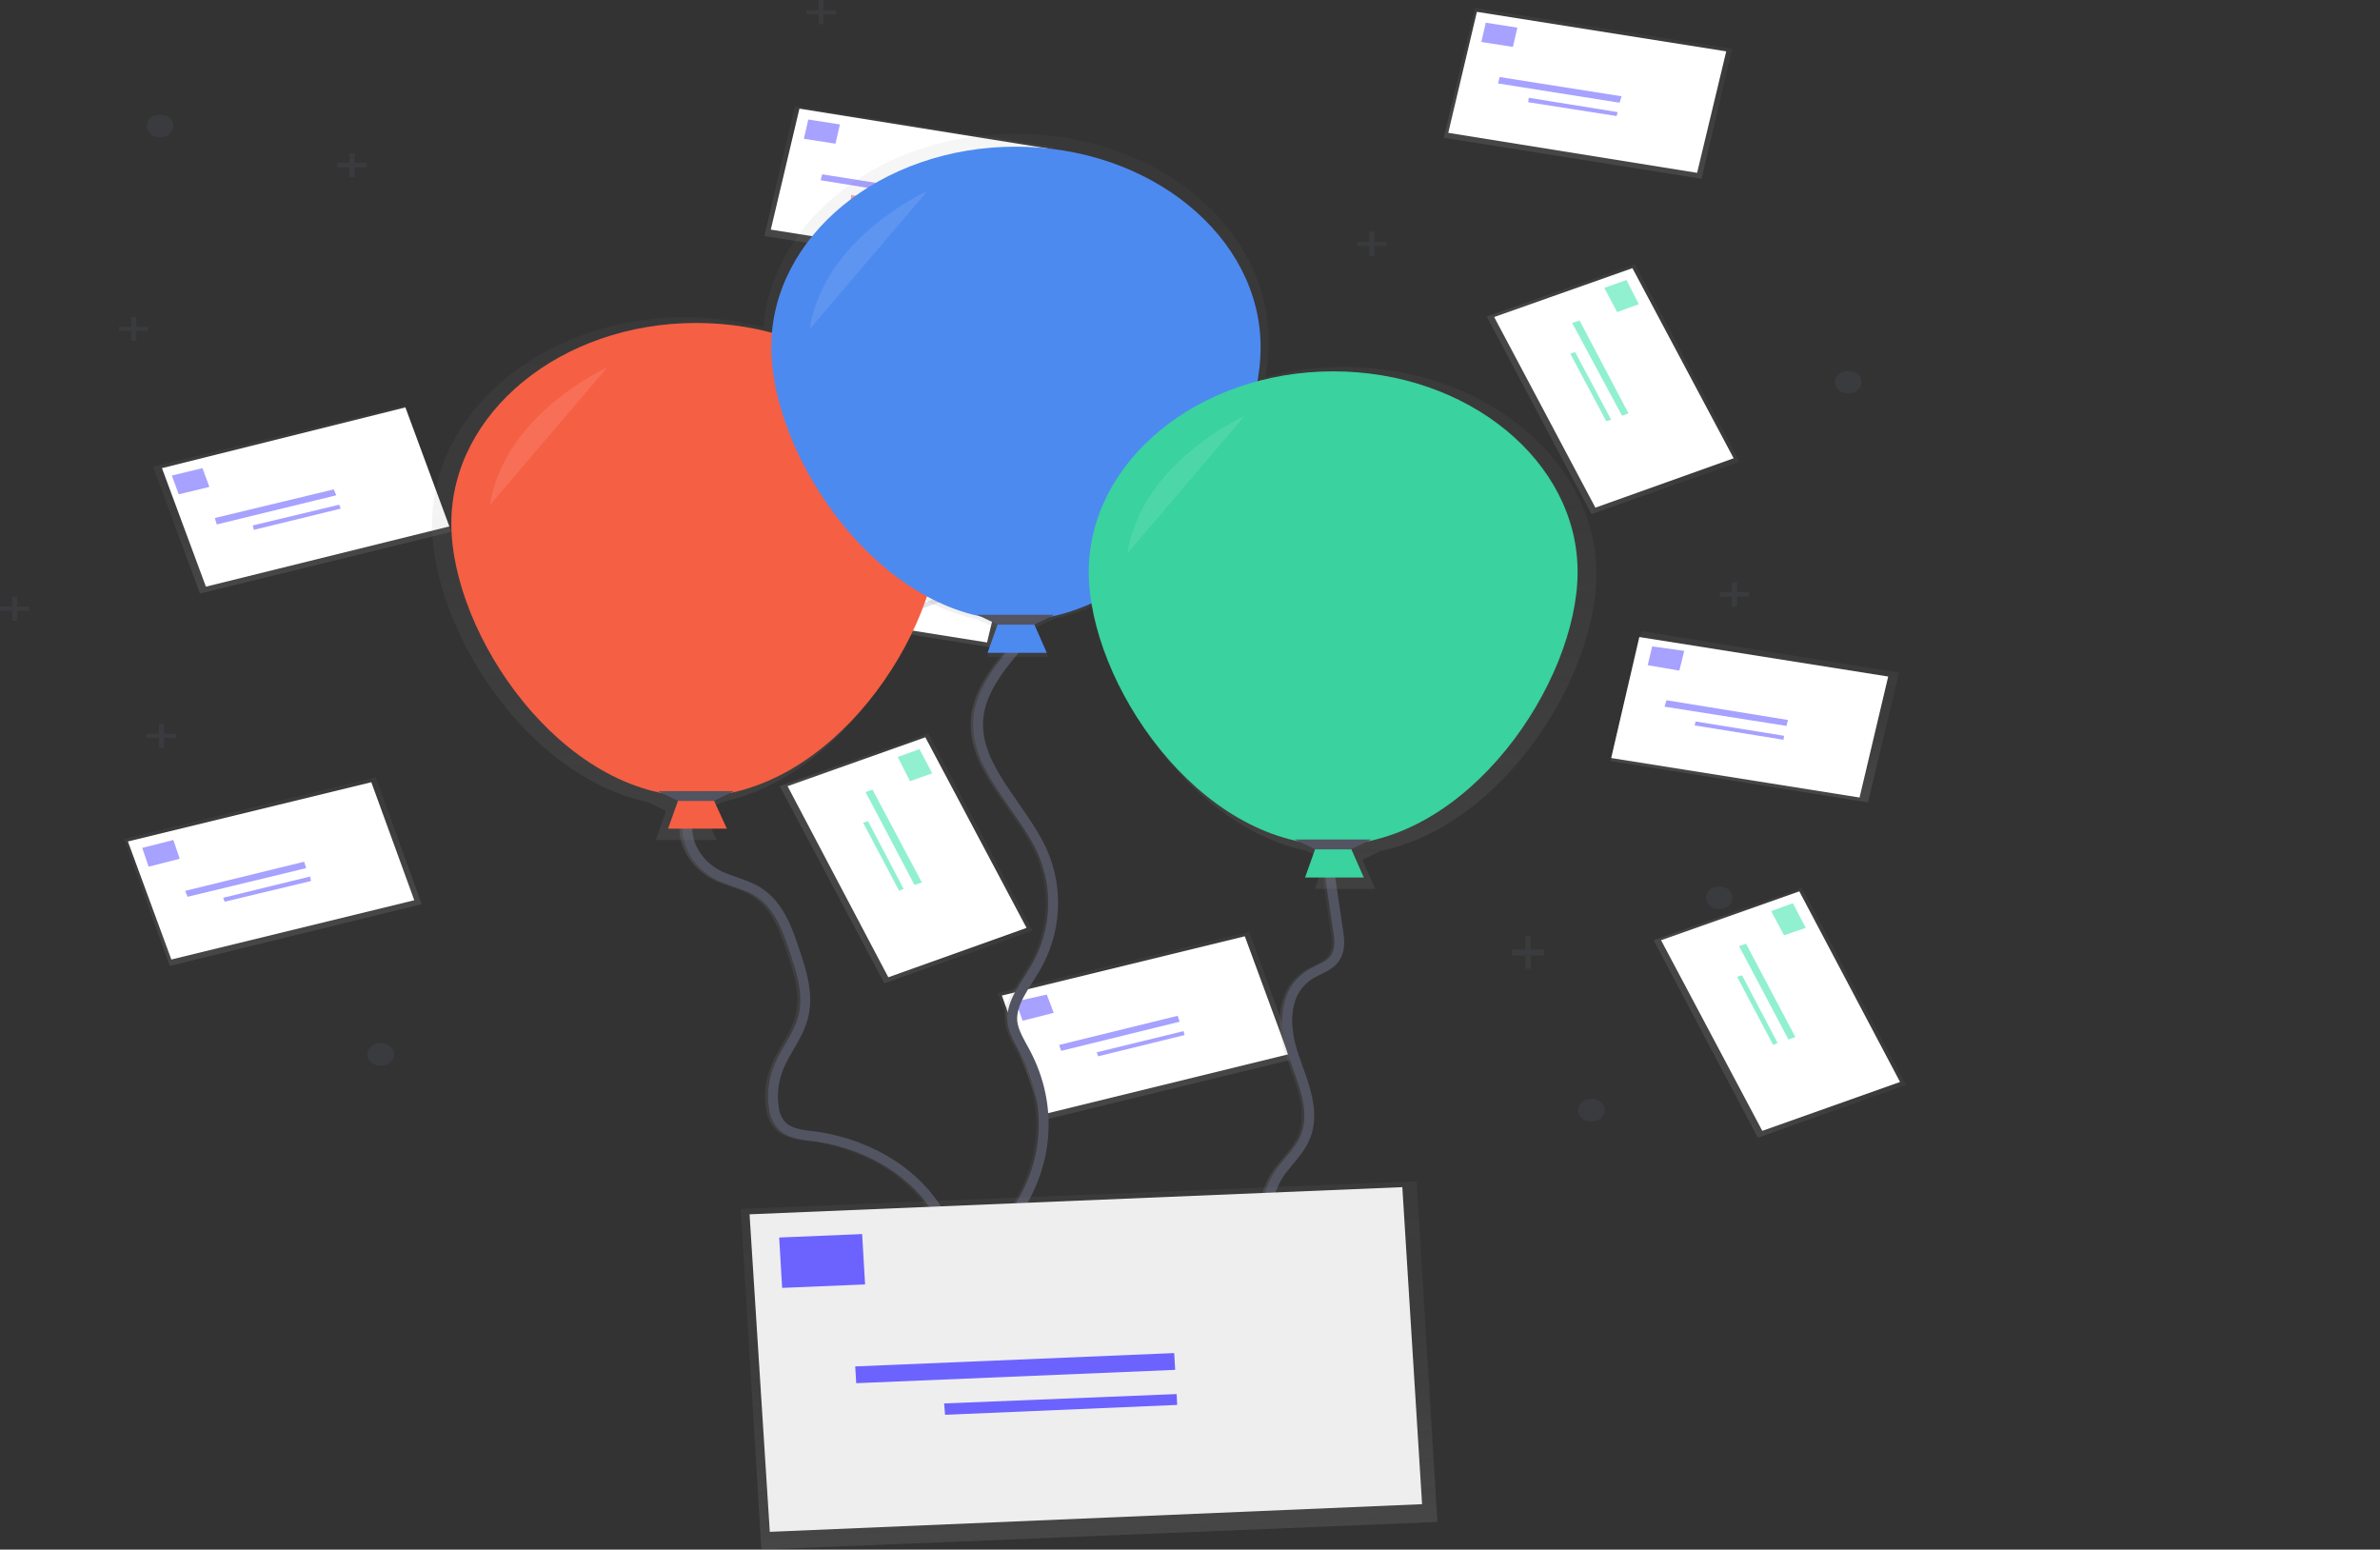 <?xml version="1.0" encoding="utf-8"?>
<!-- Generator: Adobe Illustrator 23.0.5, SVG Export Plug-In . SVG Version: 6.00 Build 0)  -->
<svg version="1.1" id="e6c7a302-1d79-4c46-b758-a00a31f9e26b"
	 xmlns="http://www.w3.org/2000/svg" xmlns:xlink="http://www.w3.org/1999/xlink" x="0px" y="0px" viewBox="0 0 482 313.8"
	 style="enable-background:new 0 0 482 313.8;" xml:space="preserve">
<rect x="0" y="0" width="482" height="313.8" fill="#333333" stroke="none"/>
<style type="text/css">
	.st0{fill:url(#SVGID_1_);}
	.st1{fill:#FFFFFF;}
	.st2{opacity:0.6;}
	.st3{fill:#6C63FF;}
	.st4{fill:url(#SVGID_2_);}
	.st5{fill:url(#SVGID_3_);}
	.st6{fill:#47E6B1;}
	.st7{fill:url(#SVGID_4_);}
	.st8{fill:#F55F44;}
	.st9{fill:url(#SVGID_5_);}
	.st10{fill:url(#SVGID_6_);}
	.st11{fill:url(#SVGID_7_);}
	.st12{fill:url(#SVGID_8_);}
	.st13{fill:url(#SVGID_9_);}
	.st14{fill:url(#SVGID_10_);}
	.st15{fill:url(#SVGID_11_);}
	.st16{fill:url(#SVGID_12_);}
	.st17{opacity:0.25;fill:#535461;enable-background:new    ;}
	.st18{fill:none;stroke:url(#SVGID_13_);stroke-width:2;stroke-miterlimit:10;}
	.st19{fill:none;stroke:#535461;stroke-width:2;stroke-miterlimit:10;}
	.st20{fill:none;stroke:url(#SVGID_14_);stroke-width:2;stroke-miterlimit:10;}
	.st21{fill:none;stroke:url(#SVGID_15_);stroke-width:2;stroke-miterlimit:10;}
	.st22{opacity:0.7;}
	.st23{fill:url(#SVGID_16_);}
	.st24{fill:#535461;}
	.st25{opacity:0.1;fill:#FFFFFF;enable-background:new    ;}
	.st26{fill:#4D8AF0;}
	.st27{fill:#3AD29F;}
	.st28{fill:url(#SVGID_17_);}
	.st29{fill:#EEEEEE;}
</style>
<title>sm-message</title>
<linearGradient id="SVGID_1_" gradientUnits="userSpaceOnUse" x1="-3172.449" y1="-861.052" x2="-3172.449" y2="-831.202" gradientTransform="matrix(-0.96 0.29 -0.29 -0.96 -3059.92 311.57)">
	<stop  offset="0" style="stop-color:#808080;stop-opacity:0.25"/>
	<stop  offset="0.54" style="stop-color:#808080;stop-opacity:0.12"/>
	<stop  offset="1" style="stop-color:#808080;stop-opacity:0.1"/>
</linearGradient>
<polygon class="st0" points="202,201.1 253,188.7 262.3,214.4 211.4,226.8 "/>
<polygon class="st1" points="202.9,201.6 252.1,189.6 260.9,213.5 211.5,225.6 "/>
<g class="st2">
	<polygon class="st3" points="213.4,205.1 207.1,206.7 205.7,202.8 212,201.4 	"/>
	<polygon class="st3" points="238.9,206.9 214.9,212.8 214.5,211.6 238.5,205.7 	"/>
	<polygon class="st3" points="239.9,209.6 222.4,213.9 222.1,213.1 239.7,208.8 	"/>
</g>
<linearGradient id="SVGID_2_" gradientUnits="userSpaceOnUse" x1="-3574.706" y1="81.894" x2="-3574.706" y2="110.654" gradientTransform="matrix(-0.98 -0.19 0.19 -0.98 -3165.64 -442.07)">
	<stop  offset="0" style="stop-color:#808080;stop-opacity:0.25"/>
	<stop  offset="0.54" style="stop-color:#808080;stop-opacity:0.12"/>
	<stop  offset="1" style="stop-color:#808080;stop-opacity:0.1"/>
</linearGradient>
<polygon class="st4" points="326.2,154.1 332.4,127.8 384.6,136.2 378.3,162.5 "/>
<polygon class="st1" points="326.3,153.5 332,129 382.4,137 376.6,161.5 "/>
<g class="st2">
	<polygon class="st3" points="340.1,135.8 333.7,134.7 334.6,130.9 341.1,131.8 	"/>
	<polygon class="st3" points="361.8,147 337.1,143.1 337.5,141.8 362.1,145.8 	"/>
	<polygon class="st3" points="361.2,149.8 343.2,146.9 343.4,146.1 361.3,149 	"/>
</g>
<linearGradient id="SVGID_3_" gradientUnits="userSpaceOnUse" x1="-3086.977" y1="1442.591" x2="-3086.977" y2="1477.851" gradientTransform="matrix(-0.4 -0.92 0.92 -0.4 -2215.63 -2051.83)">
	<stop  offset="0" style="stop-color:#808080;stop-opacity:0.25"/>
	<stop  offset="0.54" style="stop-color:#808080;stop-opacity:0.12"/>
	<stop  offset="1" style="stop-color:#808080;stop-opacity:0.1"/>
</linearGradient>
<polygon class="st5" points="334.9,190.4 364.9,179.8 386,219.7 356,230.4 "/>
<polygon class="st1" points="336.4,190.4 364.4,180.5 384.8,219.1 356.9,229 "/>
<g class="st2">
	<polygon class="st6" points="361.3,189.4 358.7,184.5 363.1,182.9 365.7,187.9 	"/>
	<polygon class="st6" points="362.2,210.5 352.2,191.6 353.6,191.1 363.6,210 	"/>
	<polygon class="st6" points="359.1,211.6 351.8,197.8 352.8,197.5 360,211.2 	"/>
</g>
<linearGradient id="SVGID_4_" gradientUnits="userSpaceOnUse" x1="-3176.63" y1="-730.452" x2="-3176.63" y2="-700.601" gradientTransform="matrix(-0.96 0.29 -0.29 -0.96 -3059.92 311.55)">
	<stop  offset="0" style="stop-color:#808080;stop-opacity:0.25"/>
	<stop  offset="0.54" style="stop-color:#808080;stop-opacity:0.12"/>
	<stop  offset="1" style="stop-color:#808080;stop-opacity:0.1"/>
</linearGradient>
<polygon class="st7" points="168.3,74.9 219.2,62.4 228.6,88.1 177.7,100.6 "/>
<polygon class="st1" points="169.2,75.4 218.4,63.4 227.1,87.3 177.8,99.3 "/>
<g class="st2">
	<polygon class="st8" points="179.6,78.9 173.3,80.4 171.9,76.7 178.2,75.1 	"/>
	<polygon class="st8" points="205.2,80.7 181.1,86.5 180.7,85.3 204.8,79.5 	"/>
	<polygon class="st8" points="206.1,83.3 188.6,87.7 188.3,86.8 205.9,82.5 	"/>
</g>
<linearGradient id="SVGID_5_" gradientUnits="userSpaceOnUse" x1="-3517.401" y1="199.354" x2="-3517.401" y2="228.161" gradientTransform="matrix(-0.98 -0.19 0.19 -0.98 -3165.64 -442.07)">
	<stop  offset="0" style="stop-color:#808080;stop-opacity:0.25"/>
	<stop  offset="0.54" style="stop-color:#808080;stop-opacity:0.12"/>
	<stop  offset="1" style="stop-color:#808080;stop-opacity:0.1"/>
</linearGradient>
<polygon class="st9" points="292.4,27.9 298.7,1.6 350.8,9.9 344.6,36.2 "/>
<polygon class="st1" points="293.3,26.9 299.1,2.4 349.6,10.4 343.7,35 "/>
<g class="st2">
	<polygon class="st3" points="306.4,9.5 300,8.5 300.9,4.6 307.3,5.6 	"/>
	<polygon class="st3" points="328,20.8 303.4,16.9 303.7,15.6 328.4,19.5 	"/>
	<polygon class="st3" points="327.4,23.5 309.5,20.7 309.6,19.8 327.6,22.7 	"/>
</g>
<linearGradient id="SVGID_6_" gradientUnits="userSpaceOnUse" x1="-2958.203" y1="1461.951" x2="-2958.203" y2="1497.181" gradientTransform="matrix(-0.4 -0.92 0.92 -0.4 -2215.63 -2051.82)">
	<stop  offset="0" style="stop-color:#808080;stop-opacity:0.25"/>
	<stop  offset="0.54" style="stop-color:#808080;stop-opacity:0.12"/>
	<stop  offset="1" style="stop-color:#808080;stop-opacity:0.1"/>
</linearGradient>
<polygon class="st10" points="301.1,64.1 331.1,53.5 352.3,93.5 322.3,104.1 "/>
<polygon class="st1" points="302.6,64.2 330.6,54.3 351.1,92.8 323.1,102.8 "/>
<g class="st2">
	<polygon class="st6" points="327.5,63.2 324.9,58.3 329.4,56.7 331.9,61.6 	"/>
	<polygon class="st6" points="328.5,84.2 318.4,65.4 319.9,64.9 329.8,83.7 	"/>
	<polygon class="st6" points="325.3,85.3 318,71.6 319,71.3 326.3,85 	"/>
</g>
<linearGradient id="SVGID_7_" gradientUnits="userSpaceOnUse" x1="-3012.57" y1="-780.601" x2="-3012.57" y2="-750.751" gradientTransform="matrix(-0.96 0.29 -0.29 -0.96 -3059.92 311.56)">
	<stop  offset="0" style="stop-color:#808080;stop-opacity:0.25"/>
	<stop  offset="0.54" style="stop-color:#808080;stop-opacity:0.12"/>
	<stop  offset="1" style="stop-color:#808080;stop-opacity:0.1"/>
</linearGradient>
<polygon class="st11" points="25.1,169.9 76.1,157.4 85.4,183.1 34.4,195.6 "/>
<polygon class="st1" points="25.9,170.4 75.2,158.4 83.9,182.3 34.7,194.3 "/>
<g class="st2">
	<polygon class="st3" points="36.4,173.9 30.1,175.5 28.8,171.7 35.1,170.1 	"/>
	<polygon class="st3" points="62,175.8 38,181.6 37.5,180.4 61.6,174.5 	"/>
	<polygon class="st3" points="63,178.4 45.5,182.6 45.2,181.8 62.8,177.5 	"/>
</g>
<linearGradient id="SVGID_8_" gradientUnits="userSpaceOnUse" x1="-3394.757" y1="78.754" x2="-3394.757" y2="107.563" gradientTransform="matrix(-0.98 -0.19 0.19 -0.98 -3165.64 -442.06)">
	<stop  offset="0" style="stop-color:#808080;stop-opacity:0.25"/>
	<stop  offset="0.54" style="stop-color:#808080;stop-opacity:0.12"/>
	<stop  offset="1" style="stop-color:#808080;stop-opacity:0.1"/>
</linearGradient>
<polygon class="st12" points="149.3,122.9 155.5,96.6 207.7,104.9 201.4,131.2 "/>
<polygon class="st1" points="149.6,122.1 155.4,97.6 205.8,105.6 199.9,130.1 "/>
<g class="st2">
	<polygon class="st8" points="163.2,104.5 156.7,103.5 157.7,99.6 164.1,100.6 	"/>
	<polygon class="st8" points="184.9,115.9 160.2,111.9 160.6,110.7 185.1,114.6 	"/>
	<polygon class="st8" points="184.2,118.5 166.2,115.7 166.5,114.8 184.4,117.7 	"/>
</g>
<linearGradient id="SVGID_9_" gradientUnits="userSpaceOnUse" x1="-2988.165" y1="1292.671" x2="-2988.165" y2="1327.931" gradientTransform="matrix(-0.4 -0.92 0.92 -0.4 -2215.63 -2051.83)">
	<stop  offset="0" style="stop-color:#808080;stop-opacity:0.25"/>
	<stop  offset="0.54" style="stop-color:#808080;stop-opacity:0.12"/>
	<stop  offset="1" style="stop-color:#808080;stop-opacity:0.1"/>
</linearGradient>
<polygon class="st13" points="157.9,159.2 188,148.5 209.1,188.5 179.1,199.1 "/>
<polygon class="st1" points="159.5,159.2 187.4,149.3 207.9,187.9 179.9,197.9 "/>
<g class="st2">
	<polygon class="st6" points="184.3,158.2 181.8,153.3 186.2,151.7 188.8,156.6 	"/>
	<polygon class="st6" points="185.2,179.2 175.3,160.4 176.7,159.9 186.7,178.7 	"/>
	<polygon class="st6" points="182.1,180.4 174.8,166.6 175.8,166.3 183,180 	"/>
</g>
<linearGradient id="SVGID_10_" gradientUnits="userSpaceOnUse" x1="-3040.033" y1="-710.062" x2="-3040.033" y2="-680.151" gradientTransform="matrix(-0.96 0.29 -0.29 -0.96 -3059.93 311.56)">
	<stop  offset="0" style="stop-color:#808080;stop-opacity:0.25"/>
	<stop  offset="0.54" style="stop-color:#808080;stop-opacity:0.12"/>
	<stop  offset="1" style="stop-color:#808080;stop-opacity:0.1"/>
</linearGradient>
<polygon class="st14" points="31,94.5 82,82.1 91.4,107.7 40.5,120.2 "/>
<polygon class="st1" points="32.8,94.8 82.1,82.5 91,106.6 41.7,118.8 "/>
<g class="st2">
	<polygon class="st3" points="42.4,98.6 36.2,100.1 34.8,96.3 41,94.8 	"/>
	<polygon class="st3" points="68.1,100.3 43.9,106.2 43.5,104.9 67.6,99.1 	"/>
	<polygon class="st3" points="69,103 51.4,107.3 51.2,106.4 68.7,102.2 	"/>
</g>
<linearGradient id="SVGID_11_" gradientUnits="userSpaceOnUse" x1="-3385.191" y1="153.084" x2="-3385.191" y2="181.876" gradientTransform="matrix(-0.98 -0.19 0.19 -0.98 -3165.31 -440.2)">
	<stop  offset="0" style="stop-color:#808080;stop-opacity:0.25"/>
	<stop  offset="0.54" style="stop-color:#808080;stop-opacity:0.12"/>
	<stop  offset="1" style="stop-color:#808080;stop-opacity:0.1"/>
</linearGradient>
<polygon class="st15" points="154.8,47.8 161,21.5 213.2,29.8 207,56 "/>
<polygon class="st1" points="156.1,46.5 161.9,22 212.4,30.1 206.5,54.5 "/>
<g class="st2">
	<polygon class="st3" points="169.2,29.1 162.8,28.1 163.7,24.2 170.1,25.2 	"/>
	<polygon class="st3" points="190.9,40.5 166.2,36.5 166.5,35.3 191.2,39.2 	"/>
	<polygon class="st8" points="190.3,43.2 172.3,40.3 172.4,39.5 190.4,42.3 	"/>
</g>
<linearGradient id="SVGID_12_" gradientUnits="userSpaceOnUse" x1="-2921.612" y1="1328.191" x2="-2921.612" y2="1363.451" gradientTransform="matrix(-0.4 -0.92 0.92 -0.4 -2215.63 -2051.82)">
	<stop  offset="0" style="stop-color:#808080;stop-opacity:0.25"/>
	<stop  offset="0.54" style="stop-color:#808080;stop-opacity:0.12"/>
	<stop  offset="1" style="stop-color:#808080;stop-opacity:0.1"/>
</linearGradient>
<polygon class="st16" points="163.9,83.8 193.9,73.1 215.1,113.1 185.1,123.8 "/>
<polygon class="st1" points="165.5,83.9 193.5,73.9 213.9,112.5 185.9,122.5 "/>
<g class="st2">
	<polygon class="st6" points="190.4,82.8 187.8,77.9 192.2,76.3 194.8,81.3 	"/>
	<polygon class="st6" points="191.3,103.8 181.2,85 182.7,84.5 192.6,103.4 	"/>
	<polygon class="st6" points="188.2,104.9 180.9,91.2 181.8,90.8 189.1,104.7 	"/>
</g>
<ellipse class="st17" cx="32.4" cy="25.5" rx="2.7" ry="2.3"/>
<ellipse class="st17" cx="322.3" cy="224.8" rx="2.7" ry="2.3"/>
<ellipse class="st17" cx="77.1" cy="213.5" rx="2.7" ry="2.3"/>
<ellipse class="st17" cx="348.2" cy="181.8" rx="2.7" ry="2.3"/>
<ellipse class="st17" cx="374.3" cy="77.4" rx="2.7" ry="2.3"/>
<polygon class="st17" points="169.3,2.1 166.8,2.1 166.8,0 165.8,0 165.8,2.1 163.3,2.1 163.3,2.9 165.8,2.9 165.8,4.9 166.8,4.9 
	166.8,2.9 169.3,2.9 "/>
<polygon class="st17" points="74.3,33 71.8,33 71.8,31 70.8,31 70.8,33 68.3,33 68.3,33.9 70.8,33.9 70.8,35.9 71.8,35.9 71.8,33.9 
	74.3,33.9 "/>
<polygon class="st17" points="35.6,148.6 33.2,148.6 33.2,146.6 32.2,146.6 32.2,148.6 29.7,148.6 29.7,149.4 32.2,149.4 
	32.2,151.4 33.2,151.4 33.2,149.4 35.6,149.4 "/>
<polygon class="st17" points="30,66.2 27.6,66.2 27.6,64.2 26.6,64.2 26.6,66.2 24.1,66.2 24.1,67 26.6,67 26.6,69 27.6,69 27.6,67 
	30,67 "/>
<polygon class="st17" points="5.9,122.8 3.5,122.8 3.5,120.8 2.5,120.8 2.5,122.8 0,122.8 0,123.7 2.5,123.7 2.5,125.7 3.5,125.7 
	3.5,123.7 5.9,123.7 "/>
<polygon class="st17" points="312.7,192.3 310,192.3 310,189.6 308.9,189.6 308.9,192.3 306.2,192.3 306.2,193.5 308.9,193.5 
	308.9,196.2 310,196.2 310,193.5 312.7,193.5 "/>
<polygon class="st17" points="354.2,119.9 351.8,119.9 351.8,117.9 350.7,117.9 350.7,119.9 348.3,119.9 348.3,120.8 350.7,120.8 
	350.7,122.8 351.8,122.8 351.8,120.8 354.2,120.8 "/>
<polygon class="st17" points="280.8,49 278.3,49 278.3,46.9 277.3,46.9 277.3,49 274.8,49 274.8,49.8 277.3,49.8 277.3,51.8 
	278.3,51.8 278.3,49.8 280.8,49.8 "/>
<linearGradient id="SVGID_13_" gradientUnits="userSpaceOnUse" x1="401.92" y1="-388.239" x2="455.16" y2="-388.239" gradientTransform="matrix(1 0 0 -1 -264.4 -182.84)">
	<stop  offset="0" style="stop-color:#808080;stop-opacity:0.25"/>
	<stop  offset="0.54" style="stop-color:#808080;stop-opacity:0.12"/>
	<stop  offset="1" style="stop-color:#808080;stop-opacity:0.1"/>
</linearGradient>
<path class="st18" d="M139.1,164.6c-1.7,4.8,0.9,10.3,6.1,12.8c2.2,1,4.7,1.6,6.9,2.7c4.6,2.5,6.4,7.1,7.9,11.5
	c1.7,5,3.5,10.2,1.8,15.2c-1,3.2-3.3,6-4.6,9.1c-1.1,2.6-1.5,5.4-1.1,8.2c0.1,1.5,0.7,2.9,1.8,4c1.7,1.6,4.6,1.8,7.1,2.1
	c10.9,1.7,20.2,7.6,24.8,15.8"/>
<path class="st19" d="M139.7,164.6c-1.7,4.8,0.9,10.3,6.1,12.8c2.2,1,4.7,1.6,6.9,2.7c4.6,2.5,6.4,7.1,7.9,11.5
	c1.7,5,3.5,10.2,1.8,15.2c-1,3.2-3.3,6-4.6,9.1c-1.1,2.6-1.5,5.4-1.1,8.2c0.1,1.5,0.7,2.9,1.8,4c1.7,1.6,4.6,1.8,7.1,2.1
	c10.9,1.7,20.2,7.6,24.8,15.8"/>
<linearGradient id="SVGID_14_" gradientUnits="userSpaceOnUse" x1="460.946" y1="-370.686" x2="478.156" y2="-370.686" gradientTransform="matrix(1 0 0 -1 -264.4 -182.84)">
	<stop  offset="0" style="stop-color:#808080;stop-opacity:0.25"/>
	<stop  offset="0.54" style="stop-color:#808080;stop-opacity:0.12"/>
	<stop  offset="1" style="stop-color:#808080;stop-opacity:0.1"/>
</linearGradient>
<path class="st20" d="M206.9,129.4c-4.4,5-9,10.4-9.3,16.6c-0.5,9.4,8.6,17.2,12.8,26c3.6,7.8,3.1,16.8-1.3,24.2
	c-2,3.4-4.9,6.8-4.6,10.5c0.2,2.3,1.6,4.4,2.7,6.5c5.7,10.8,4.7,23.1-2.6,33.2"/>
<path class="st19" d="M207.4,129.4c-4.4,5-9,10.4-9.3,16.6c-0.5,9.4,8.6,17.2,12.8,26c3.6,7.8,3.1,16.8-1.3,24.2
	c-2,3.4-4.8,6.8-4.6,10.5c0.2,2.3,1.6,4.4,2.7,6.5c5.7,10.8,4.7,23.1-2.6,33.2"/>
<linearGradient id="SVGID_15_" gradientUnits="userSpaceOnUse" x1="519.43" y1="-394.583" x2="536.09" y2="-394.583" gradientTransform="matrix(1 0 0 -1 -264.4 -182.84)">
	<stop  offset="0" style="stop-color:#808080;stop-opacity:0.25"/>
	<stop  offset="0.54" style="stop-color:#808080;stop-opacity:0.12"/>
	<stop  offset="1" style="stop-color:#808080;stop-opacity:0.1"/>
</linearGradient>
<path class="st21" d="M268.4,174.3l2.1,14.2c0.3,1.9,0.5,3.9-0.7,5.6s-3.4,2.2-5.1,3.3c-5.6,3.7-5.1,10.8-3.2,16.4s4.8,11.7,2,17.2
	c-1.1,2.2-3,4.1-4.6,6.2c-2.4,3.4-3.5,7.7-2.8,11.9"/>
<path class="st19" d="M268.9,174.3l2.1,14.2c0.3,1.9,0.5,3.9-0.7,5.6s-3.4,2.2-5.1,3.3c-5.6,3.7-5.1,10.8-3.2,16.4s4.8,11.7,2,17.2
	c-1.1,2.2-3,4.1-4.6,6.2c-2.4,3.4-3.4,7.7-2.8,11.9"/>
<g class="st22">
	
		<linearGradient id="SVGID_16_" gradientUnits="userSpaceOnUse" x1="469.865" y1="-362.94" x2="469.865" y2="-210.05" gradientTransform="matrix(1 0 0 -1 -264.4 -182.84)">
		<stop  offset="0" style="stop-color:#808080;stop-opacity:0.25"/>
		<stop  offset="0.54" style="stop-color:#808080;stop-opacity:0.12"/>
		<stop  offset="1" style="stop-color:#808080;stop-opacity:0.1"/>
	</linearGradient>
	<path class="st23" d="M323.3,116.2c0-23.2-23-41.9-51.2-41.9c-5.3,0-10.7,0.7-15.8,2.1c0.4-2.3,0.7-4.7,0.6-7.1
		c0.2-23.2-22.6-42.1-50.9-42.2c-27.1-0.2-49.6,17.1-51.4,39.2c-26.9-7.2-55.8,4.9-64.6,26.9c-1.6,4.1-2.5,8.5-2.5,12.9
		c0,21.1,18.9,51,43.6,56.3l3.8,1.8l-2.1,5.9h12.3l-2.6-5.9l3.8-1.8c19.1-4.1,34.7-22.9,40.8-41c3.5,1.9,7.2,3.2,11,4.1l3.8,1.8
		L200,133h12.3l-2.6-5.9l3.8-1.8c2.8-0.6,5.5-1.5,8.1-2.7c3.3,20.3,20.8,45,43,49.7l3.8,1.8l-2.1,5.9h12.2l-2.6-5.9l3.8-1.8
		C304.4,167.1,323.3,137.2,323.3,116.2z"/>
</g>
<polygon class="st8" points="147.2,167.8 135.3,167.8 137.4,161.9 144.5,161.9 "/>
<path class="st8" d="M190.4,106c0,22.4-22.2,55.3-49.5,55.3S91.4,128.4,91.4,106s22.2-40.6,49.6-40.6S190.4,83.6,190.4,106z"/>
<polygon class="st24" points="144.5,162.2 137.4,162.2 133.2,160.2 148.7,160.2 "/>
<path class="st25" d="M123,74.4c0,0-20.9,9.3-23.8,27.9"/>
<polygon class="st26" points="212,132.2 200,132.2 202.1,126.3 209.4,126.3 "/>
<path class="st26" d="M255.3,70.3c0,22.4-22.2,55.3-49.5,55.3s-49.6-32.9-49.6-55.3s22.2-40.6,49.5-40.6S255.3,47.9,255.3,70.3
	L255.3,70.3z"/>
<polygon class="st24" points="209.4,126.5 202.1,126.5 197.9,124.5 213.5,124.5 "/>
<path class="st25" d="M187.8,38.7c0,0-20.9,9.3-23.8,27.9"/>
<polygon class="st27" points="276.2,177.7 264.3,177.7 266.4,171.8 273.6,171.8 "/>
<path class="st27" d="M319.5,115.8c0,22.4-22.2,55.3-49.5,55.3s-49.5-32.9-49.5-55.3s22.2-40.6,49.5-40.6S319.5,93.4,319.5,115.8z"
	/>
<polygon class="st24" points="273.6,172 266.4,172 262.2,170 277.7,170 "/>
<path class="st25" d="M252.1,84.2c0,0-20.9,9.3-23.8,27.9"/>
<linearGradient id="SVGID_17_" gradientUnits="userSpaceOnUse" x1="-3375.99" y1="-539.32" x2="-3375.99" y2="-469.059" gradientTransform="matrix(-1 5.000000e-02 -5.000000e-02 -1 -3180.66 -58.92)">
	<stop  offset="0" style="stop-color:#808080;stop-opacity:0.25"/>
	<stop  offset="0.54" style="stop-color:#808080;stop-opacity:0.12"/>
	<stop  offset="1" style="stop-color:#808080;stop-opacity:0.1"/>
</linearGradient>
<polygon class="st28" points="150,244.8 286.9,239.2 291.1,308.2 154.2,313.8 "/>
<polygon class="st29" points="151.8,245.9 284,240.4 288,304.6 155.9,310.2 "/>
<polygon class="st3" points="157.8,250.6 174.6,249.9 175.2,260.1 158.4,260.8 "/>
<polygon class="st3" points="173.2,276.7 237.8,274 238,277.4 173.4,280.1 "/>
<polygon class="st3" points="191.2,284.2 238.3,282.3 238.4,284.5 191.4,286.5 "/>
</svg>
